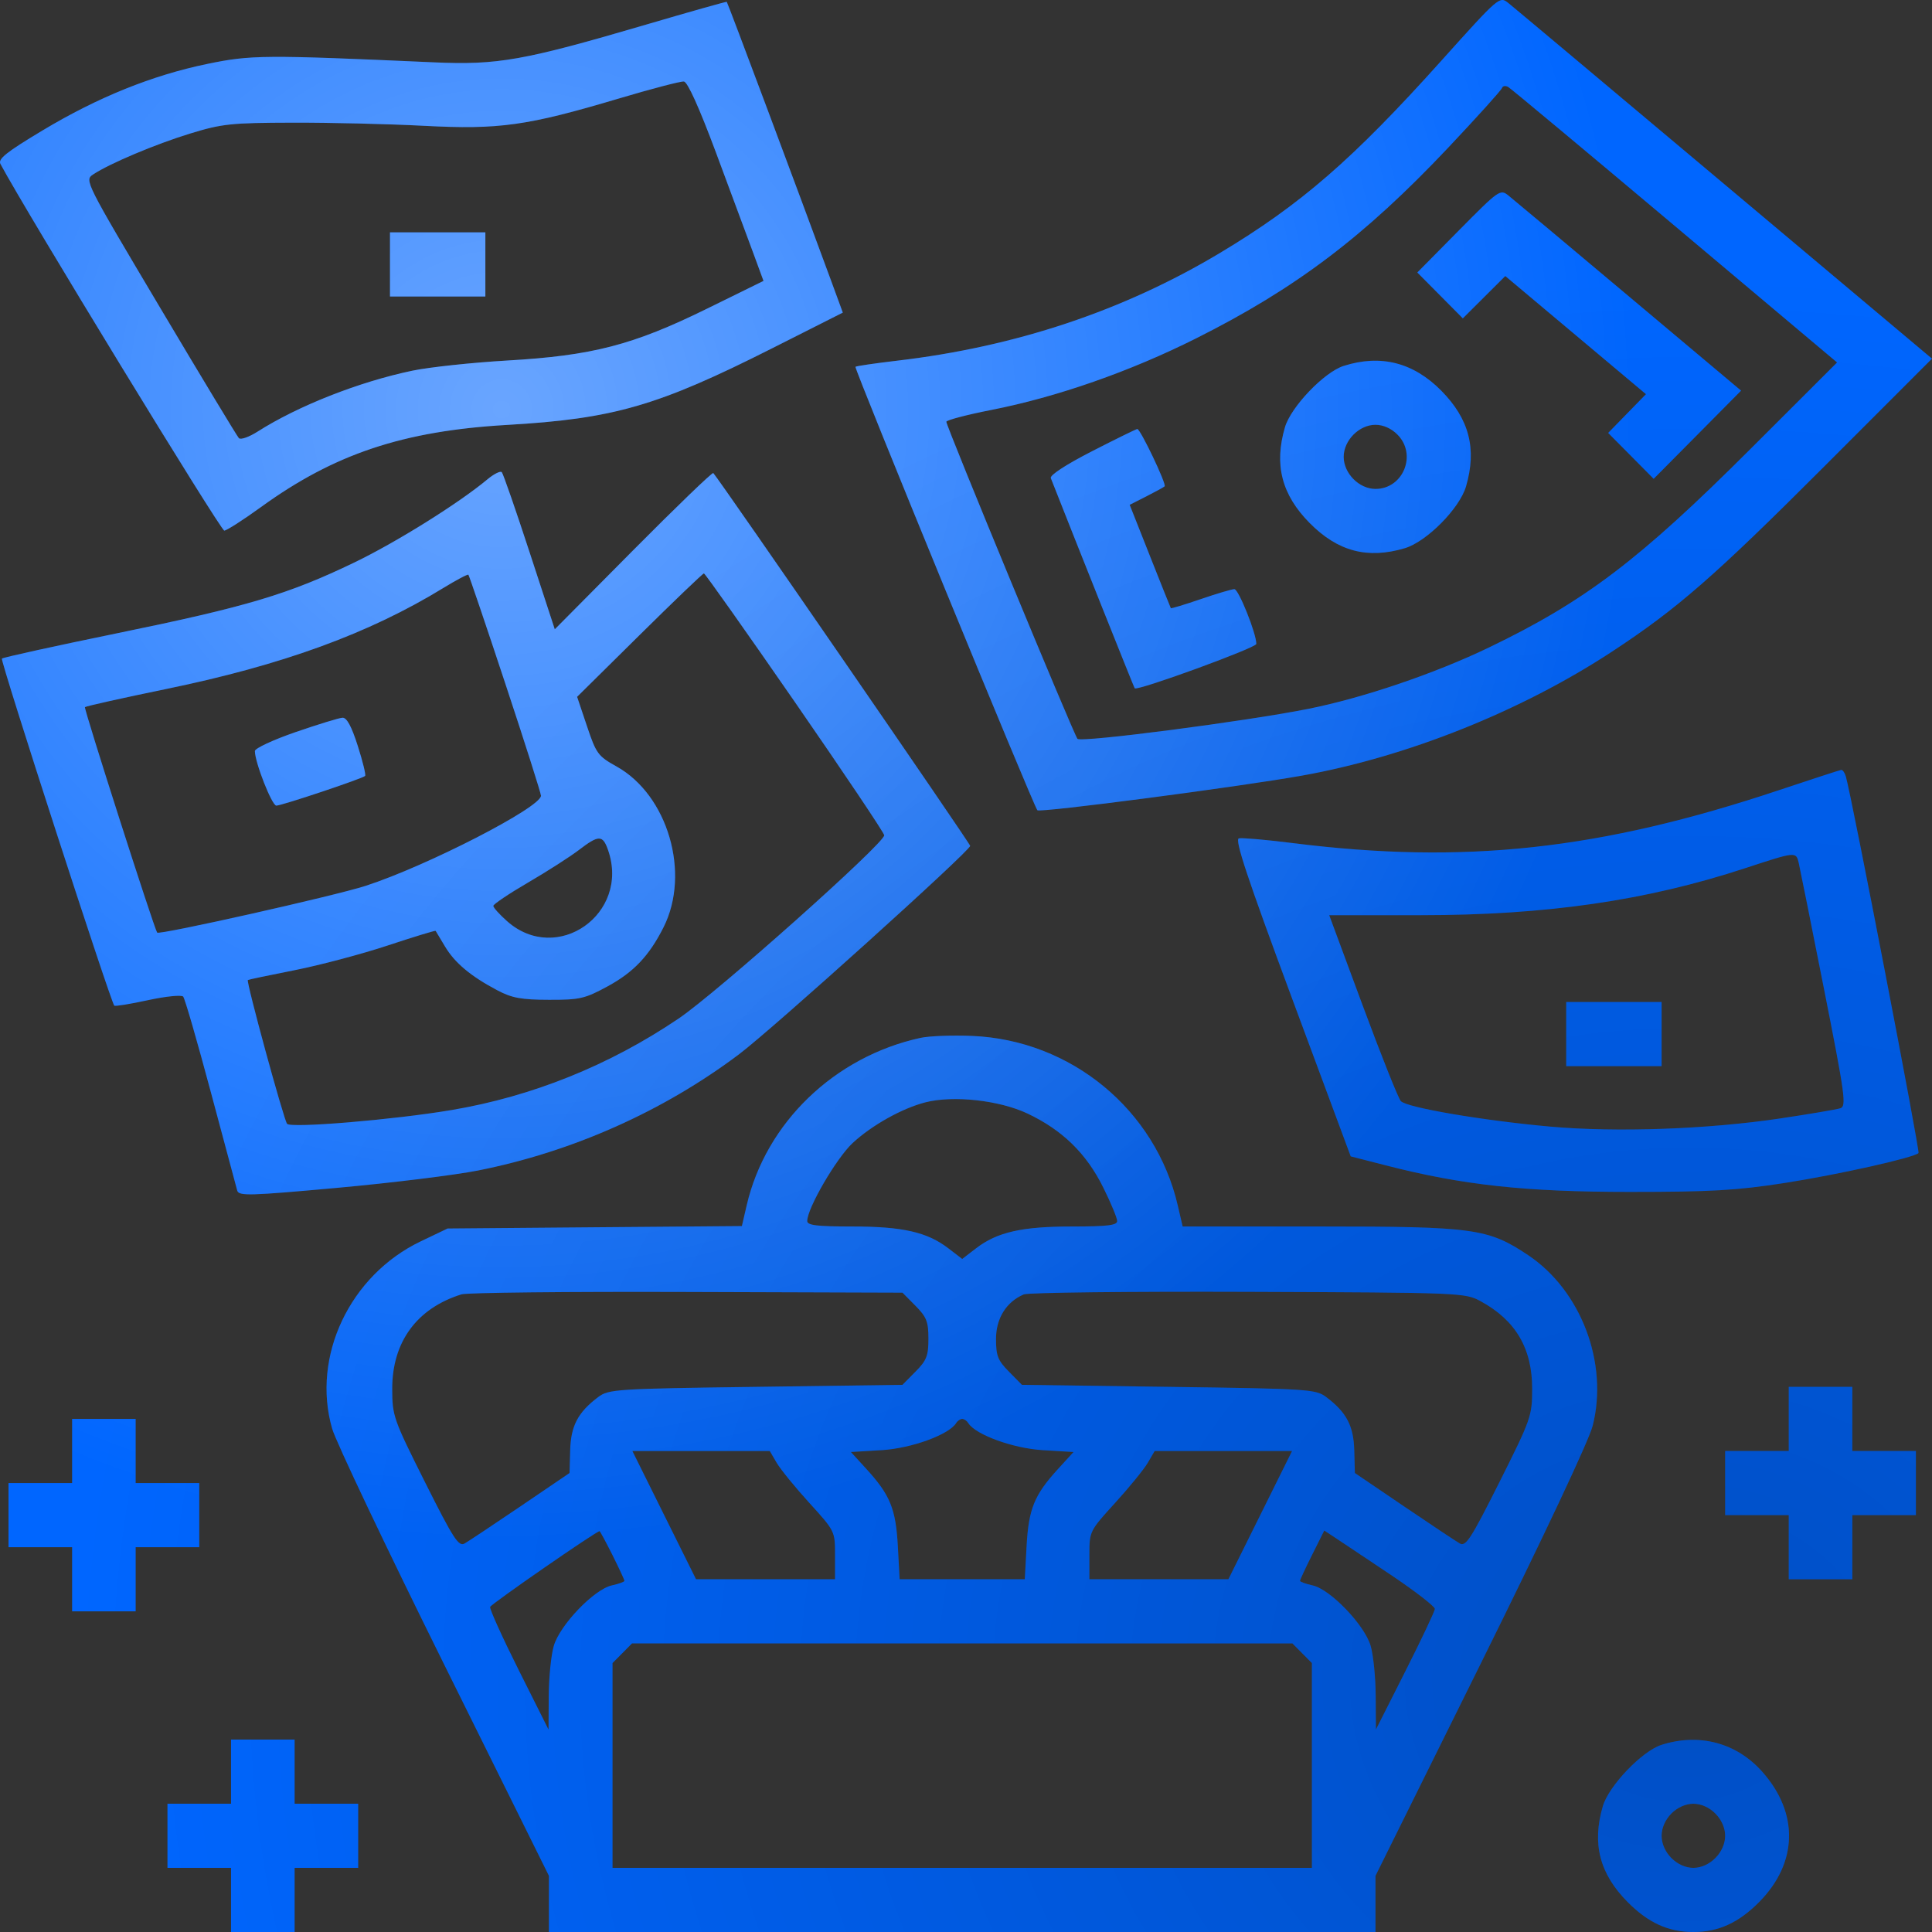 <svg width="72" height="72" viewBox="0 0 72 72" fill="none" xmlns="http://www.w3.org/2000/svg">
<rect x="0" y="0" width="72" height="72" fill="#333333" stroke="none"/>
<path fill-rule="evenodd" clip-rule="evenodd" d="M53.703 2.275C50.411 5.942 48.469 7.627 45.459 9.43C41.86 11.586 37.838 12.926 33.415 13.444C32.601 13.54 31.91 13.641 31.881 13.67C31.824 13.726 38.512 30.028 38.66 30.195C38.749 30.296 46.154 29.327 48.52 28.905C52.426 28.209 56.696 26.502 60.072 24.286C62.502 22.691 63.884 21.486 67.961 17.407L72 13.366L64.267 6.868C60.014 3.294 56.388 0.252 56.208 0.109C55.884 -0.149 55.865 -0.132 53.703 2.275ZM24.086 0.915C19.509 2.259 18.547 2.43 16.163 2.323C9.833 2.041 9.357 2.044 7.722 2.383C5.666 2.808 3.644 3.626 1.579 4.865C0.233 5.673 -0.083 5.925 0.017 6.111C0.973 7.902 8.229 19.785 8.359 19.774C8.457 19.765 9.068 19.373 9.718 18.902C12.458 16.915 15.022 16.059 18.903 15.835C22.873 15.606 24.517 15.13 28.781 12.977L31.409 11.65L30.984 10.491C29.777 7.205 27.115 0.09 27.084 0.069C27.064 0.056 25.715 0.436 24.086 0.915ZM26.678 5.674C27.214 7.111 27.833 8.778 28.053 9.378L28.454 10.469L26.344 11.506C23.587 12.861 22.074 13.253 18.902 13.436C17.595 13.512 16.006 13.682 15.37 13.814C13.382 14.229 11.111 15.123 9.595 16.088C9.279 16.289 8.967 16.398 8.902 16.329C8.837 16.26 7.514 14.07 5.963 11.461C3.165 6.755 3.145 6.716 3.47 6.501C4.092 6.09 5.791 5.374 7.087 4.976C8.273 4.613 8.611 4.577 10.906 4.571C12.29 4.567 14.489 4.62 15.793 4.688C18.605 4.835 19.64 4.69 23.049 3.675C24.271 3.311 25.368 3.024 25.487 3.037C25.625 3.052 26.058 4.011 26.678 5.674ZM62.43 8.433L68.462 13.508L65.229 16.737C61.095 20.867 59.058 22.412 55.481 24.134C53.463 25.105 50.789 26.012 48.743 26.42C46.405 26.885 40.288 27.68 40.154 27.535C40.022 27.392 35.266 15.891 35.267 15.718C35.268 15.657 36.021 15.459 36.941 15.278C39.39 14.797 42.114 13.845 44.574 12.611C48.294 10.745 50.846 8.815 53.975 5.499C55.047 4.362 55.947 3.365 55.974 3.282C56.002 3.2 56.108 3.183 56.211 3.245C56.313 3.306 59.112 5.641 62.43 8.433ZM54.36 8.595L52.819 10.155L53.667 11.01L54.515 11.865L55.306 11.077L56.098 10.288L58.719 12.489L61.34 14.69L60.635 15.412L59.931 16.134L60.779 16.989L61.627 17.845L63.257 16.202L64.886 14.558L60.709 11.049C58.413 9.119 56.391 7.426 56.217 7.288C55.909 7.041 55.866 7.071 54.36 8.595ZM14.534 9.855V11.05H16.311H18.088V9.855V8.66H16.311H14.534V9.855ZM50.075 13.636C49.349 13.867 48.109 15.162 47.886 15.923C47.476 17.323 47.765 18.44 48.812 19.496C49.858 20.552 50.965 20.843 52.354 20.43C53.167 20.187 54.394 18.95 54.634 18.129C55.044 16.728 54.755 15.612 53.709 14.556C52.667 13.505 51.454 13.198 50.075 13.636ZM52.081 16.198C52.816 16.939 52.295 18.221 51.26 18.221C50.651 18.221 50.075 17.64 50.075 17.026C50.075 16.412 50.651 15.831 51.26 15.831C51.549 15.831 51.852 15.966 52.081 16.198ZM40.696 16.817C39.727 17.313 39.119 17.71 39.161 17.818C40.101 20.209 42.263 25.625 42.287 25.651C42.39 25.758 46.818 24.142 46.819 23.997C46.822 23.612 46.159 21.956 46.002 21.956C45.909 21.956 45.343 22.123 44.745 22.329C44.147 22.534 43.647 22.685 43.633 22.665C43.62 22.645 43.27 21.77 42.855 20.721L42.1 18.813L42.719 18.499C43.059 18.326 43.366 18.158 43.402 18.125C43.483 18.051 42.495 15.977 42.383 15.988C42.338 15.992 41.578 16.365 40.696 16.817ZM18.162 17.867C17.09 18.76 14.767 20.211 13.199 20.966C10.744 22.148 9.21 22.606 4.418 23.589C2.071 24.07 0.115 24.5 0.071 24.544C0.002 24.614 4.113 37.306 4.259 37.477C4.287 37.509 4.851 37.418 5.512 37.274C6.173 37.13 6.764 37.07 6.827 37.14C6.889 37.21 7.353 38.814 7.858 40.704C8.362 42.593 8.805 44.243 8.841 44.37C8.9 44.576 9.298 44.565 12.572 44.267C14.588 44.084 16.948 43.793 17.816 43.621C21.325 42.925 24.71 41.418 27.538 39.292C28.772 38.364 36.155 31.708 36.155 31.523C36.155 31.434 26.816 17.881 26.582 17.63C26.547 17.593 25.203 18.888 23.596 20.507L20.675 23.452L19.734 20.575C19.217 18.993 18.751 17.653 18.7 17.597C18.648 17.542 18.406 17.663 18.162 17.867ZM18.833 25.48C19.564 27.687 20.161 29.566 20.161 29.654C20.161 30.087 15.928 32.264 13.633 33.011C12.499 33.381 5.926 34.855 5.857 34.756C5.74 34.591 3.117 26.401 3.165 26.353C3.201 26.317 4.557 26.014 6.179 25.68C10.529 24.785 13.749 23.611 16.526 21.909C17.011 21.612 17.429 21.391 17.456 21.418C17.483 21.445 18.103 23.273 18.833 25.48ZM29.621 26.16C31.444 28.795 32.943 31.03 32.953 31.127C32.982 31.41 26.723 36.99 25.29 37.959C22.712 39.702 19.832 40.862 16.829 41.368C14.686 41.73 10.845 42.051 10.699 41.882C10.577 41.74 9.167 36.575 9.236 36.523C9.258 36.506 10.043 36.341 10.98 36.156C11.916 35.971 13.477 35.557 14.447 35.236C15.417 34.915 16.222 34.669 16.235 34.69C16.249 34.711 16.405 34.973 16.584 35.272C16.947 35.882 17.545 36.383 18.532 36.904C19.078 37.193 19.426 37.257 20.457 37.259C21.61 37.262 21.795 37.219 22.649 36.755C23.617 36.228 24.196 35.616 24.73 34.553C25.741 32.539 24.889 29.63 22.976 28.564C22.286 28.18 22.218 28.088 21.874 27.061L21.507 25.968L23.833 23.669C25.112 22.404 26.192 21.369 26.233 21.369C26.274 21.369 27.798 23.525 29.621 26.16ZM11.017 27.283C10.182 27.571 9.499 27.889 9.499 27.989C9.499 28.409 10.133 30.023 10.298 30.023C10.499 30.023 13.506 29.017 13.606 28.917C13.642 28.881 13.518 28.376 13.332 27.794C13.1 27.067 12.923 26.74 12.765 26.748C12.638 26.754 11.852 26.995 11.017 27.283ZM66.291 29.449C59.636 31.67 54.572 32.222 48.193 31.421C47.198 31.296 46.288 31.216 46.17 31.243C46.006 31.28 46.476 32.694 48.146 37.193L50.337 43.094L51.65 43.431C54.501 44.165 56.843 44.419 60.738 44.419C63.757 44.419 64.727 44.363 66.513 44.085C68.496 43.776 71.326 43.144 71.497 42.971C71.558 42.909 69.012 29.711 68.79 28.939C68.749 28.796 68.669 28.685 68.614 28.693C68.558 28.701 67.513 29.041 66.291 29.449ZM22.664 31.688C23.484 34.059 20.755 35.975 18.899 34.332C18.616 34.081 18.384 33.824 18.384 33.76C18.384 33.697 18.967 33.305 19.68 32.889C20.393 32.473 21.242 31.929 21.568 31.68C22.317 31.106 22.464 31.107 22.664 31.688ZM67.032 32.151C67.075 32.336 67.5 34.452 67.975 36.854C68.764 40.839 68.817 41.227 68.583 41.302C68.443 41.347 67.436 41.518 66.347 41.681C63.649 42.085 60.238 42.206 57.777 41.986C55.267 41.761 52.427 41.277 52.205 41.036C52.112 40.935 51.473 39.335 50.786 37.48L49.536 34.107L52.953 34.106C57.633 34.105 61.349 33.566 65.04 32.354C66.925 31.735 66.933 31.734 67.032 32.151ZM58.368 38.538V39.733H60.146H61.923V38.538V37.342H60.146H58.368V38.538ZM34.304 38.679C31.101 39.377 28.541 41.843 27.828 44.916L27.648 45.692L22.164 45.737L16.681 45.783L15.683 46.26C13.036 47.524 11.603 50.554 12.378 53.243C12.516 53.723 14.39 57.669 16.543 62.012L20.457 69.907V70.954V72H35.859H51.26V70.954V69.907L55.191 61.979C57.559 57.2 59.214 53.685 59.355 53.131C59.947 50.8 58.922 48.094 56.947 46.775C55.459 45.781 54.93 45.708 49.206 45.708H44.074L43.892 44.924C43.064 41.356 39.914 38.76 36.229 38.606C35.496 38.575 34.63 38.608 34.304 38.679ZM38.292 41.498C39.591 42.112 40.486 42.985 41.114 44.252C41.4 44.828 41.634 45.392 41.634 45.504C41.634 45.664 41.276 45.708 39.955 45.708C38.079 45.708 37.16 45.917 36.37 46.525L35.859 46.918L35.347 46.525C34.558 45.917 33.639 45.708 31.763 45.708C30.442 45.708 30.083 45.664 30.083 45.504C30.083 45.026 31.168 43.162 31.774 42.598C32.488 41.935 33.62 41.302 34.488 41.08C35.532 40.814 37.24 41.002 38.292 41.498ZM34.116 48.661C34.532 49.082 34.6 49.253 34.6 49.891C34.6 50.529 34.532 50.7 34.116 51.12L33.632 51.609L28.166 51.684C22.937 51.755 22.682 51.772 22.291 52.066C21.538 52.634 21.274 53.136 21.249 54.047L21.225 54.895L19.398 56.136C18.392 56.818 17.454 57.442 17.313 57.522C17.091 57.647 16.896 57.345 15.838 55.235C14.659 52.883 14.619 52.77 14.617 51.758C14.615 50.008 15.533 48.756 17.199 48.236C17.403 48.172 21.184 48.132 25.601 48.147L33.632 48.173L34.116 48.661ZM55.184 48.495C56.485 49.203 57.103 50.255 57.1 51.758C57.099 52.77 57.059 52.883 55.88 55.235C54.822 57.345 54.627 57.647 54.404 57.522C54.263 57.442 53.325 56.818 52.32 56.136L50.492 54.895L50.469 54.047C50.444 53.136 50.18 52.634 49.426 52.066C49.036 51.772 48.78 51.755 43.552 51.684L38.085 51.609L37.602 51.12C37.187 50.702 37.118 50.528 37.118 49.9C37.118 49.13 37.501 48.517 38.154 48.238C38.317 48.169 42.082 48.126 46.521 48.142C54.479 48.172 54.6 48.177 55.184 48.495ZM66.662 52.879V54.074H65.477H64.292V55.269V56.464H65.477H66.662V57.659V58.854H67.846H69.031V57.659V56.464H70.216H71.4V55.269V54.074H70.216H69.031V52.879V51.684H67.846H66.662V52.879ZM2.687 54.074V55.269H1.502H0.317V56.464V57.659H1.502H2.687V58.854V60.049H3.871H5.056V58.854V57.659H6.241H7.426V56.464V55.269H6.241H5.056V54.074V52.879H3.871H2.687V54.074ZM36.083 53.031C36.349 53.465 37.748 53.975 38.859 54.043L40.008 54.112L39.427 54.748C38.545 55.713 38.333 56.235 38.258 57.622L38.191 58.854H35.859H33.527L33.46 57.622C33.385 56.235 33.173 55.713 32.291 54.748L31.71 54.112L32.859 54.043C33.969 53.975 35.369 53.465 35.635 53.031C35.686 52.947 35.787 52.879 35.859 52.879C35.931 52.879 36.031 52.947 36.083 53.031ZM28.945 54.515C29.087 54.757 29.634 55.43 30.162 56.009C31.118 57.06 31.12 57.064 31.12 57.958V58.854H28.529H25.939L24.752 56.464L23.566 54.074H26.126H28.687L28.945 54.515ZM46.966 56.464L45.779 58.854H43.188H40.598V57.958C40.598 57.064 40.6 57.06 41.556 56.009C42.083 55.43 42.631 54.757 42.773 54.515L43.031 54.074H45.591H48.152L46.966 56.464ZM22.825 57.953C23.07 58.444 23.271 58.876 23.271 58.913C23.271 58.95 23.059 59.027 22.799 59.084C22.14 59.23 20.866 60.557 20.638 61.336C20.538 61.674 20.454 62.515 20.45 63.203L20.442 64.456L19.331 62.239C18.72 61.019 18.241 59.96 18.266 59.885C18.302 59.776 22.22 57.062 22.344 57.062C22.363 57.062 22.579 57.463 22.825 57.953ZM51.816 58.679C52.732 59.294 53.478 59.87 53.474 59.96C53.469 60.05 52.973 61.099 52.371 62.29L51.276 64.456L51.268 63.203C51.264 62.515 51.179 61.674 51.08 61.336C50.852 60.557 49.578 59.23 48.918 59.084C48.659 59.027 48.447 58.95 48.447 58.913C48.447 58.876 48.65 58.439 48.899 57.942L49.351 57.038L49.75 57.3C49.97 57.444 50.899 58.065 51.816 58.679ZM48.527 61.611L48.891 61.977V65.794V69.61H35.859H22.827V65.794V61.977L23.191 61.611L23.554 61.244H35.859H48.164L48.527 61.611ZM8.61 66.025V67.22H7.426H6.241V68.415V69.61H7.426H8.61V70.805V72H9.795H10.98V70.805V69.61H12.165H13.349V68.415V67.22H12.165H10.98V66.025V64.829H9.795H8.61V66.025ZM61.923 65.025C61.196 65.256 59.956 66.551 59.733 67.312C59.323 68.712 59.612 69.829 60.659 70.885C61.426 71.658 62.176 72 63.107 72C64.039 72 64.789 71.658 65.556 70.885C67.003 69.425 67.046 67.568 65.669 66.023C64.711 64.948 63.326 64.579 61.923 65.025ZM63.928 67.586C64.158 67.817 64.292 68.124 64.292 68.415C64.292 68.706 64.158 69.012 63.928 69.243C63.699 69.474 63.396 69.61 63.107 69.61C62.819 69.61 62.515 69.474 62.286 69.243C62.057 69.012 61.923 68.706 61.923 68.415C61.923 68.124 62.057 67.817 62.286 67.586C62.515 67.355 62.819 67.22 63.107 67.22C63.396 67.22 63.699 67.355 63.928 67.586Z" fill="#0066FF"/>
<path fill-rule="evenodd" clip-rule="evenodd" d="M53.703 2.275C50.411 5.942 48.469 7.627 45.459 9.43C41.86 11.586 37.838 12.926 33.415 13.444C32.601 13.54 31.91 13.641 31.881 13.67C31.824 13.726 38.512 30.028 38.66 30.195C38.749 30.296 46.154 29.327 48.52 28.905C52.426 28.209 56.696 26.502 60.072 24.286C62.502 22.691 63.884 21.486 67.961 17.407L72 13.366L64.267 6.868C60.014 3.294 56.388 0.252 56.208 0.109C55.884 -0.149 55.865 -0.132 53.703 2.275ZM24.086 0.915C19.509 2.259 18.547 2.43 16.163 2.323C9.833 2.041 9.357 2.044 7.722 2.383C5.666 2.808 3.644 3.626 1.579 4.865C0.233 5.673 -0.083 5.925 0.017 6.111C0.973 7.902 8.229 19.785 8.359 19.774C8.457 19.765 9.068 19.373 9.718 18.902C12.458 16.915 15.022 16.059 18.903 15.835C22.873 15.606 24.517 15.13 28.781 12.977L31.409 11.65L30.984 10.491C29.777 7.205 27.115 0.09 27.084 0.069C27.064 0.056 25.715 0.436 24.086 0.915ZM26.678 5.674C27.214 7.111 27.833 8.778 28.053 9.378L28.454 10.469L26.344 11.506C23.587 12.861 22.074 13.253 18.902 13.436C17.595 13.512 16.006 13.682 15.37 13.814C13.382 14.229 11.111 15.123 9.595 16.088C9.279 16.289 8.967 16.398 8.902 16.329C8.837 16.26 7.514 14.07 5.963 11.461C3.165 6.755 3.145 6.716 3.47 6.501C4.092 6.09 5.791 5.374 7.087 4.976C8.273 4.613 8.611 4.577 10.906 4.571C12.29 4.567 14.489 4.62 15.793 4.688C18.605 4.835 19.64 4.69 23.049 3.675C24.271 3.311 25.368 3.024 25.487 3.037C25.625 3.052 26.058 4.011 26.678 5.674ZM62.43 8.433L68.462 13.508L65.229 16.737C61.095 20.867 59.058 22.412 55.481 24.134C53.463 25.105 50.789 26.012 48.743 26.42C46.405 26.885 40.288 27.68 40.154 27.535C40.022 27.392 35.266 15.891 35.267 15.718C35.268 15.657 36.021 15.459 36.941 15.278C39.39 14.797 42.114 13.845 44.574 12.611C48.294 10.745 50.846 8.815 53.975 5.499C55.047 4.362 55.947 3.365 55.974 3.282C56.002 3.2 56.108 3.183 56.211 3.245C56.313 3.306 59.112 5.641 62.43 8.433ZM54.36 8.595L52.819 10.155L53.667 11.01L54.515 11.865L55.306 11.077L56.098 10.288L58.719 12.489L61.34 14.69L60.635 15.412L59.931 16.134L60.779 16.989L61.627 17.845L63.257 16.202L64.886 14.558L60.709 11.049C58.413 9.119 56.391 7.426 56.217 7.288C55.909 7.041 55.866 7.071 54.36 8.595ZM14.534 9.855V11.05H16.311H18.088V9.855V8.66H16.311H14.534V9.855ZM50.075 13.636C49.349 13.867 48.109 15.162 47.886 15.923C47.476 17.323 47.765 18.44 48.812 19.496C49.858 20.552 50.965 20.843 52.354 20.43C53.167 20.187 54.394 18.95 54.634 18.129C55.044 16.728 54.755 15.612 53.709 14.556C52.667 13.505 51.454 13.198 50.075 13.636ZM52.081 16.198C52.816 16.939 52.295 18.221 51.26 18.221C50.651 18.221 50.075 17.64 50.075 17.026C50.075 16.412 50.651 15.831 51.26 15.831C51.549 15.831 51.852 15.966 52.081 16.198ZM40.696 16.817C39.727 17.313 39.119 17.71 39.161 17.818C40.101 20.209 42.263 25.625 42.287 25.651C42.39 25.758 46.818 24.142 46.819 23.997C46.822 23.612 46.159 21.956 46.002 21.956C45.909 21.956 45.343 22.123 44.745 22.329C44.147 22.534 43.647 22.685 43.633 22.665C43.62 22.645 43.27 21.77 42.855 20.721L42.1 18.813L42.719 18.499C43.059 18.326 43.366 18.158 43.402 18.125C43.483 18.051 42.495 15.977 42.383 15.988C42.338 15.992 41.578 16.365 40.696 16.817ZM18.162 17.867C17.09 18.76 14.767 20.211 13.199 20.966C10.744 22.148 9.21 22.606 4.418 23.589C2.071 24.07 0.115 24.5 0.071 24.544C0.002 24.614 4.113 37.306 4.259 37.477C4.287 37.509 4.851 37.418 5.512 37.274C6.173 37.13 6.764 37.07 6.827 37.14C6.889 37.21 7.353 38.814 7.858 40.704C8.362 42.593 8.805 44.243 8.841 44.37C8.9 44.576 9.298 44.565 12.572 44.267C14.588 44.084 16.948 43.793 17.816 43.621C21.325 42.925 24.71 41.418 27.538 39.292C28.772 38.364 36.155 31.708 36.155 31.523C36.155 31.434 26.816 17.881 26.582 17.63C26.547 17.593 25.203 18.888 23.596 20.507L20.675 23.452L19.734 20.575C19.217 18.993 18.751 17.653 18.7 17.597C18.648 17.542 18.406 17.663 18.162 17.867ZM18.833 25.48C19.564 27.687 20.161 29.566 20.161 29.654C20.161 30.087 15.928 32.264 13.633 33.011C12.499 33.381 5.926 34.855 5.857 34.756C5.74 34.591 3.117 26.401 3.165 26.353C3.201 26.317 4.557 26.014 6.179 25.68C10.529 24.785 13.749 23.611 16.526 21.909C17.011 21.612 17.429 21.391 17.456 21.418C17.483 21.445 18.103 23.273 18.833 25.48ZM29.621 26.16C31.444 28.795 32.943 31.03 32.953 31.127C32.982 31.41 26.723 36.99 25.29 37.959C22.712 39.702 19.832 40.862 16.829 41.368C14.686 41.73 10.845 42.051 10.699 41.882C10.577 41.74 9.167 36.575 9.236 36.523C9.258 36.506 10.043 36.341 10.98 36.156C11.916 35.971 13.477 35.557 14.447 35.236C15.417 34.915 16.222 34.669 16.235 34.69C16.249 34.711 16.405 34.973 16.584 35.272C16.947 35.882 17.545 36.383 18.532 36.904C19.078 37.193 19.426 37.257 20.457 37.259C21.61 37.262 21.795 37.219 22.649 36.755C23.617 36.228 24.196 35.616 24.73 34.553C25.741 32.539 24.889 29.63 22.976 28.564C22.286 28.18 22.218 28.088 21.874 27.061L21.507 25.968L23.833 23.669C25.112 22.404 26.192 21.369 26.233 21.369C26.274 21.369 27.798 23.525 29.621 26.16ZM11.017 27.283C10.182 27.571 9.499 27.889 9.499 27.989C9.499 28.409 10.133 30.023 10.298 30.023C10.499 30.023 13.506 29.017 13.606 28.917C13.642 28.881 13.518 28.376 13.332 27.794C13.1 27.067 12.923 26.74 12.765 26.748C12.638 26.754 11.852 26.995 11.017 27.283ZM66.291 29.449C59.636 31.67 54.572 32.222 48.193 31.421C47.198 31.296 46.288 31.216 46.17 31.243C46.006 31.28 46.476 32.694 48.146 37.193L50.337 43.094L51.65 43.431C54.501 44.165 56.843 44.419 60.738 44.419C63.757 44.419 64.727 44.363 66.513 44.085C68.496 43.776 71.326 43.144 71.497 42.971C71.558 42.909 69.012 29.711 68.79 28.939C68.749 28.796 68.669 28.685 68.614 28.693C68.558 28.701 67.513 29.041 66.291 29.449ZM22.664 31.688C23.484 34.059 20.755 35.975 18.899 34.332C18.616 34.081 18.384 33.824 18.384 33.76C18.384 33.697 18.967 33.305 19.68 32.889C20.393 32.473 21.242 31.929 21.568 31.68C22.317 31.106 22.464 31.107 22.664 31.688ZM67.032 32.151C67.075 32.336 67.5 34.452 67.975 36.854C68.764 40.839 68.817 41.227 68.583 41.302C68.443 41.347 67.436 41.518 66.347 41.681C63.649 42.085 60.238 42.206 57.777 41.986C55.267 41.761 52.427 41.277 52.205 41.036C52.112 40.935 51.473 39.335 50.786 37.48L49.536 34.107L52.953 34.106C57.633 34.105 61.349 33.566 65.04 32.354C66.925 31.735 66.933 31.734 67.032 32.151ZM58.368 38.538V39.733H60.146H61.923V38.538V37.342H60.146H58.368V38.538ZM34.304 38.679C31.101 39.377 28.541 41.843 27.828 44.916L27.648 45.692L22.164 45.737L16.681 45.783L15.683 46.26C13.036 47.524 11.603 50.554 12.378 53.243C12.516 53.723 14.39 57.669 16.543 62.012L20.457 69.907V70.954V72H35.859H51.26V70.954V69.907L55.191 61.979C57.559 57.2 59.214 53.685 59.355 53.131C59.947 50.8 58.922 48.094 56.947 46.775C55.459 45.781 54.93 45.708 49.206 45.708H44.074L43.892 44.924C43.064 41.356 39.914 38.76 36.229 38.606C35.496 38.575 34.63 38.608 34.304 38.679ZM38.292 41.498C39.591 42.112 40.486 42.985 41.114 44.252C41.4 44.828 41.634 45.392 41.634 45.504C41.634 45.664 41.276 45.708 39.955 45.708C38.079 45.708 37.16 45.917 36.37 46.525L35.859 46.918L35.347 46.525C34.558 45.917 33.639 45.708 31.763 45.708C30.442 45.708 30.083 45.664 30.083 45.504C30.083 45.026 31.168 43.162 31.774 42.598C32.488 41.935 33.62 41.302 34.488 41.08C35.532 40.814 37.24 41.002 38.292 41.498ZM34.116 48.661C34.532 49.082 34.6 49.253 34.6 49.891C34.6 50.529 34.532 50.7 34.116 51.12L33.632 51.609L28.166 51.684C22.937 51.755 22.682 51.772 22.291 52.066C21.538 52.634 21.274 53.136 21.249 54.047L21.225 54.895L19.398 56.136C18.392 56.818 17.454 57.442 17.313 57.522C17.091 57.647 16.896 57.345 15.838 55.235C14.659 52.883 14.619 52.77 14.617 51.758C14.615 50.008 15.533 48.756 17.199 48.236C17.403 48.172 21.184 48.132 25.601 48.147L33.632 48.173L34.116 48.661ZM55.184 48.495C56.485 49.203 57.103 50.255 57.1 51.758C57.099 52.77 57.059 52.883 55.88 55.235C54.822 57.345 54.627 57.647 54.404 57.522C54.263 57.442 53.325 56.818 52.32 56.136L50.492 54.895L50.469 54.047C50.444 53.136 50.18 52.634 49.426 52.066C49.036 51.772 48.78 51.755 43.552 51.684L38.085 51.609L37.602 51.12C37.187 50.702 37.118 50.528 37.118 49.9C37.118 49.13 37.501 48.517 38.154 48.238C38.317 48.169 42.082 48.126 46.521 48.142C54.479 48.172 54.6 48.177 55.184 48.495ZM66.662 52.879V54.074H65.477H64.292V55.269V56.464H65.477H66.662V57.659V58.854H67.846H69.031V57.659V56.464H70.216H71.4V55.269V54.074H70.216H69.031V52.879V51.684H67.846H66.662V52.879ZM2.687 54.074V55.269H1.502H0.317V56.464V57.659H1.502H2.687V58.854V60.049H3.871H5.056V58.854V57.659H6.241H7.426V56.464V55.269H6.241H5.056V54.074V52.879H3.871H2.687V54.074ZM36.083 53.031C36.349 53.465 37.748 53.975 38.859 54.043L40.008 54.112L39.427 54.748C38.545 55.713 38.333 56.235 38.258 57.622L38.191 58.854H35.859H33.527L33.46 57.622C33.385 56.235 33.173 55.713 32.291 54.748L31.71 54.112L32.859 54.043C33.969 53.975 35.369 53.465 35.635 53.031C35.686 52.947 35.787 52.879 35.859 52.879C35.931 52.879 36.031 52.947 36.083 53.031ZM28.945 54.515C29.087 54.757 29.634 55.43 30.162 56.009C31.118 57.06 31.12 57.064 31.12 57.958V58.854H28.529H25.939L24.752 56.464L23.566 54.074H26.126H28.687L28.945 54.515ZM46.966 56.464L45.779 58.854H43.188H40.598V57.958C40.598 57.064 40.6 57.06 41.556 56.009C42.083 55.43 42.631 54.757 42.773 54.515L43.031 54.074H45.591H48.152L46.966 56.464ZM22.825 57.953C23.07 58.444 23.271 58.876 23.271 58.913C23.271 58.95 23.059 59.027 22.799 59.084C22.14 59.23 20.866 60.557 20.638 61.336C20.538 61.674 20.454 62.515 20.45 63.203L20.442 64.456L19.331 62.239C18.72 61.019 18.241 59.96 18.266 59.885C18.302 59.776 22.22 57.062 22.344 57.062C22.363 57.062 22.579 57.463 22.825 57.953ZM51.816 58.679C52.732 59.294 53.478 59.87 53.474 59.96C53.469 60.05 52.973 61.099 52.371 62.29L51.276 64.456L51.268 63.203C51.264 62.515 51.179 61.674 51.08 61.336C50.852 60.557 49.578 59.23 48.918 59.084C48.659 59.027 48.447 58.95 48.447 58.913C48.447 58.876 48.65 58.439 48.899 57.942L49.351 57.038L49.75 57.3C49.97 57.444 50.899 58.065 51.816 58.679ZM48.527 61.611L48.891 61.977V65.794V69.61H35.859H22.827V65.794V61.977L23.191 61.611L23.554 61.244H35.859H48.164L48.527 61.611ZM8.61 66.025V67.22H7.426H6.241V68.415V69.61H7.426H8.61V70.805V72H9.795H10.98V70.805V69.61H12.165H13.349V68.415V67.22H12.165H10.98V66.025V64.829H9.795H8.61V66.025ZM61.923 65.025C61.196 65.256 59.956 66.551 59.733 67.312C59.323 68.712 59.612 69.829 60.659 70.885C61.426 71.658 62.176 72 63.107 72C64.039 72 64.789 71.658 65.556 70.885C67.003 69.425 67.046 67.568 65.669 66.023C64.711 64.948 63.326 64.579 61.923 65.025ZM63.928 67.586C64.158 67.817 64.292 68.124 64.292 68.415C64.292 68.706 64.158 69.012 63.928 69.243C63.699 69.474 63.396 69.61 63.107 69.61C62.819 69.61 62.515 69.474 62.286 69.243C62.057 69.012 61.923 68.706 61.923 68.415C61.923 68.124 62.057 67.817 62.286 67.586C62.515 67.355 62.819 67.22 63.107 67.22C63.396 67.22 63.699 67.355 63.928 67.586Z" fill="url(#paint0_radial_1469_199)" fill-opacity="0.7"/>
<path fill-rule="evenodd" clip-rule="evenodd" d="M53.703 2.275C50.411 5.942 48.469 7.627 45.459 9.43C41.86 11.586 37.838 12.926 33.415 13.444C32.601 13.54 31.91 13.641 31.881 13.67C31.824 13.726 38.512 30.028 38.66 30.195C38.749 30.296 46.154 29.327 48.52 28.905C52.426 28.209 56.696 26.502 60.072 24.286C62.502 22.691 63.884 21.486 67.961 17.407L72 13.366L64.267 6.868C60.014 3.294 56.388 0.252 56.208 0.109C55.884 -0.149 55.865 -0.132 53.703 2.275ZM24.086 0.915C19.509 2.259 18.547 2.43 16.163 2.323C9.833 2.041 9.357 2.044 7.722 2.383C5.666 2.808 3.644 3.626 1.579 4.865C0.233 5.673 -0.083 5.925 0.017 6.111C0.973 7.902 8.229 19.785 8.359 19.774C8.457 19.765 9.068 19.373 9.718 18.902C12.458 16.915 15.022 16.059 18.903 15.835C22.873 15.606 24.517 15.13 28.781 12.977L31.409 11.65L30.984 10.491C29.777 7.205 27.115 0.09 27.084 0.069C27.064 0.056 25.715 0.436 24.086 0.915ZM26.678 5.674C27.214 7.111 27.833 8.778 28.053 9.378L28.454 10.469L26.344 11.506C23.587 12.861 22.074 13.253 18.902 13.436C17.595 13.512 16.006 13.682 15.37 13.814C13.382 14.229 11.111 15.123 9.595 16.088C9.279 16.289 8.967 16.398 8.902 16.329C8.837 16.26 7.514 14.07 5.963 11.461C3.165 6.755 3.145 6.716 3.47 6.501C4.092 6.09 5.791 5.374 7.087 4.976C8.273 4.613 8.611 4.577 10.906 4.571C12.29 4.567 14.489 4.62 15.793 4.688C18.605 4.835 19.64 4.69 23.049 3.675C24.271 3.311 25.368 3.024 25.487 3.037C25.625 3.052 26.058 4.011 26.678 5.674ZM62.43 8.433L68.462 13.508L65.229 16.737C61.095 20.867 59.058 22.412 55.481 24.134C53.463 25.105 50.789 26.012 48.743 26.42C46.405 26.885 40.288 27.68 40.154 27.535C40.022 27.392 35.266 15.891 35.267 15.718C35.268 15.657 36.021 15.459 36.941 15.278C39.39 14.797 42.114 13.845 44.574 12.611C48.294 10.745 50.846 8.815 53.975 5.499C55.047 4.362 55.947 3.365 55.974 3.282C56.002 3.2 56.108 3.183 56.211 3.245C56.313 3.306 59.112 5.641 62.43 8.433ZM54.36 8.595L52.819 10.155L53.667 11.01L54.515 11.865L55.306 11.077L56.098 10.288L58.719 12.489L61.34 14.69L60.635 15.412L59.931 16.134L60.779 16.989L61.627 17.845L63.257 16.202L64.886 14.558L60.709 11.049C58.413 9.119 56.391 7.426 56.217 7.288C55.909 7.041 55.866 7.071 54.36 8.595ZM14.534 9.855V11.05H16.311H18.088V9.855V8.66H16.311H14.534V9.855ZM50.075 13.636C49.349 13.867 48.109 15.162 47.886 15.923C47.476 17.323 47.765 18.44 48.812 19.496C49.858 20.552 50.965 20.843 52.354 20.43C53.167 20.187 54.394 18.95 54.634 18.129C55.044 16.728 54.755 15.612 53.709 14.556C52.667 13.505 51.454 13.198 50.075 13.636ZM52.081 16.198C52.816 16.939 52.295 18.221 51.26 18.221C50.651 18.221 50.075 17.64 50.075 17.026C50.075 16.412 50.651 15.831 51.26 15.831C51.549 15.831 51.852 15.966 52.081 16.198ZM40.696 16.817C39.727 17.313 39.119 17.71 39.161 17.818C40.101 20.209 42.263 25.625 42.287 25.651C42.39 25.758 46.818 24.142 46.819 23.997C46.822 23.612 46.159 21.956 46.002 21.956C45.909 21.956 45.343 22.123 44.745 22.329C44.147 22.534 43.647 22.685 43.633 22.665C43.62 22.645 43.27 21.77 42.855 20.721L42.1 18.813L42.719 18.499C43.059 18.326 43.366 18.158 43.402 18.125C43.483 18.051 42.495 15.977 42.383 15.988C42.338 15.992 41.578 16.365 40.696 16.817ZM18.162 17.867C17.09 18.76 14.767 20.211 13.199 20.966C10.744 22.148 9.21 22.606 4.418 23.589C2.071 24.07 0.115 24.5 0.071 24.544C0.002 24.614 4.113 37.306 4.259 37.477C4.287 37.509 4.851 37.418 5.512 37.274C6.173 37.13 6.764 37.07 6.827 37.14C6.889 37.21 7.353 38.814 7.858 40.704C8.362 42.593 8.805 44.243 8.841 44.37C8.9 44.576 9.298 44.565 12.572 44.267C14.588 44.084 16.948 43.793 17.816 43.621C21.325 42.925 24.71 41.418 27.538 39.292C28.772 38.364 36.155 31.708 36.155 31.523C36.155 31.434 26.816 17.881 26.582 17.63C26.547 17.593 25.203 18.888 23.596 20.507L20.675 23.452L19.734 20.575C19.217 18.993 18.751 17.653 18.7 17.597C18.648 17.542 18.406 17.663 18.162 17.867ZM18.833 25.48C19.564 27.687 20.161 29.566 20.161 29.654C20.161 30.087 15.928 32.264 13.633 33.011C12.499 33.381 5.926 34.855 5.857 34.756C5.74 34.591 3.117 26.401 3.165 26.353C3.201 26.317 4.557 26.014 6.179 25.68C10.529 24.785 13.749 23.611 16.526 21.909C17.011 21.612 17.429 21.391 17.456 21.418C17.483 21.445 18.103 23.273 18.833 25.48ZM29.621 26.16C31.444 28.795 32.943 31.03 32.953 31.127C32.982 31.41 26.723 36.99 25.29 37.959C22.712 39.702 19.832 40.862 16.829 41.368C14.686 41.73 10.845 42.051 10.699 41.882C10.577 41.74 9.167 36.575 9.236 36.523C9.258 36.506 10.043 36.341 10.98 36.156C11.916 35.971 13.477 35.557 14.447 35.236C15.417 34.915 16.222 34.669 16.235 34.69C16.249 34.711 16.405 34.973 16.584 35.272C16.947 35.882 17.545 36.383 18.532 36.904C19.078 37.193 19.426 37.257 20.457 37.259C21.61 37.262 21.795 37.219 22.649 36.755C23.617 36.228 24.196 35.616 24.73 34.553C25.741 32.539 24.889 29.63 22.976 28.564C22.286 28.18 22.218 28.088 21.874 27.061L21.507 25.968L23.833 23.669C25.112 22.404 26.192 21.369 26.233 21.369C26.274 21.369 27.798 23.525 29.621 26.16ZM11.017 27.283C10.182 27.571 9.499 27.889 9.499 27.989C9.499 28.409 10.133 30.023 10.298 30.023C10.499 30.023 13.506 29.017 13.606 28.917C13.642 28.881 13.518 28.376 13.332 27.794C13.1 27.067 12.923 26.74 12.765 26.748C12.638 26.754 11.852 26.995 11.017 27.283ZM66.291 29.449C59.636 31.67 54.572 32.222 48.193 31.421C47.198 31.296 46.288 31.216 46.17 31.243C46.006 31.28 46.476 32.694 48.146 37.193L50.337 43.094L51.65 43.431C54.501 44.165 56.843 44.419 60.738 44.419C63.757 44.419 64.727 44.363 66.513 44.085C68.496 43.776 71.326 43.144 71.497 42.971C71.558 42.909 69.012 29.711 68.79 28.939C68.749 28.796 68.669 28.685 68.614 28.693C68.558 28.701 67.513 29.041 66.291 29.449ZM22.664 31.688C23.484 34.059 20.755 35.975 18.899 34.332C18.616 34.081 18.384 33.824 18.384 33.76C18.384 33.697 18.967 33.305 19.68 32.889C20.393 32.473 21.242 31.929 21.568 31.68C22.317 31.106 22.464 31.107 22.664 31.688ZM67.032 32.151C67.075 32.336 67.5 34.452 67.975 36.854C68.764 40.839 68.817 41.227 68.583 41.302C68.443 41.347 67.436 41.518 66.347 41.681C63.649 42.085 60.238 42.206 57.777 41.986C55.267 41.761 52.427 41.277 52.205 41.036C52.112 40.935 51.473 39.335 50.786 37.48L49.536 34.107L52.953 34.106C57.633 34.105 61.349 33.566 65.04 32.354C66.925 31.735 66.933 31.734 67.032 32.151ZM58.368 38.538V39.733H60.146H61.923V38.538V37.342H60.146H58.368V38.538ZM34.304 38.679C31.101 39.377 28.541 41.843 27.828 44.916L27.648 45.692L22.164 45.737L16.681 45.783L15.683 46.26C13.036 47.524 11.603 50.554 12.378 53.243C12.516 53.723 14.39 57.669 16.543 62.012L20.457 69.907V70.954V72H35.859H51.26V70.954V69.907L55.191 61.979C57.559 57.2 59.214 53.685 59.355 53.131C59.947 50.8 58.922 48.094 56.947 46.775C55.459 45.781 54.93 45.708 49.206 45.708H44.074L43.892 44.924C43.064 41.356 39.914 38.76 36.229 38.606C35.496 38.575 34.63 38.608 34.304 38.679ZM38.292 41.498C39.591 42.112 40.486 42.985 41.114 44.252C41.4 44.828 41.634 45.392 41.634 45.504C41.634 45.664 41.276 45.708 39.955 45.708C38.079 45.708 37.16 45.917 36.37 46.525L35.859 46.918L35.347 46.525C34.558 45.917 33.639 45.708 31.763 45.708C30.442 45.708 30.083 45.664 30.083 45.504C30.083 45.026 31.168 43.162 31.774 42.598C32.488 41.935 33.62 41.302 34.488 41.08C35.532 40.814 37.24 41.002 38.292 41.498ZM34.116 48.661C34.532 49.082 34.6 49.253 34.6 49.891C34.6 50.529 34.532 50.7 34.116 51.12L33.632 51.609L28.166 51.684C22.937 51.755 22.682 51.772 22.291 52.066C21.538 52.634 21.274 53.136 21.249 54.047L21.225 54.895L19.398 56.136C18.392 56.818 17.454 57.442 17.313 57.522C17.091 57.647 16.896 57.345 15.838 55.235C14.659 52.883 14.619 52.77 14.617 51.758C14.615 50.008 15.533 48.756 17.199 48.236C17.403 48.172 21.184 48.132 25.601 48.147L33.632 48.173L34.116 48.661ZM55.184 48.495C56.485 49.203 57.103 50.255 57.1 51.758C57.099 52.77 57.059 52.883 55.88 55.235C54.822 57.345 54.627 57.647 54.404 57.522C54.263 57.442 53.325 56.818 52.32 56.136L50.492 54.895L50.469 54.047C50.444 53.136 50.18 52.634 49.426 52.066C49.036 51.772 48.78 51.755 43.552 51.684L38.085 51.609L37.602 51.12C37.187 50.702 37.118 50.528 37.118 49.9C37.118 49.13 37.501 48.517 38.154 48.238C38.317 48.169 42.082 48.126 46.521 48.142C54.479 48.172 54.6 48.177 55.184 48.495ZM66.662 52.879V54.074H65.477H64.292V55.269V56.464H65.477H66.662V57.659V58.854H67.846H69.031V57.659V56.464H70.216H71.4V55.269V54.074H70.216H69.031V52.879V51.684H67.846H66.662V52.879ZM2.687 54.074V55.269H1.502H0.317V56.464V57.659H1.502H2.687V58.854V60.049H3.871H5.056V58.854V57.659H6.241H7.426V56.464V55.269H6.241H5.056V54.074V52.879H3.871H2.687V54.074ZM36.083 53.031C36.349 53.465 37.748 53.975 38.859 54.043L40.008 54.112L39.427 54.748C38.545 55.713 38.333 56.235 38.258 57.622L38.191 58.854H35.859H33.527L33.46 57.622C33.385 56.235 33.173 55.713 32.291 54.748L31.71 54.112L32.859 54.043C33.969 53.975 35.369 53.465 35.635 53.031C35.686 52.947 35.787 52.879 35.859 52.879C35.931 52.879 36.031 52.947 36.083 53.031ZM28.945 54.515C29.087 54.757 29.634 55.43 30.162 56.009C31.118 57.06 31.12 57.064 31.12 57.958V58.854H28.529H25.939L24.752 56.464L23.566 54.074H26.126H28.687L28.945 54.515ZM46.966 56.464L45.779 58.854H43.188H40.598V57.958C40.598 57.064 40.6 57.06 41.556 56.009C42.083 55.43 42.631 54.757 42.773 54.515L43.031 54.074H45.591H48.152L46.966 56.464ZM22.825 57.953C23.07 58.444 23.271 58.876 23.271 58.913C23.271 58.95 23.059 59.027 22.799 59.084C22.14 59.23 20.866 60.557 20.638 61.336C20.538 61.674 20.454 62.515 20.45 63.203L20.442 64.456L19.331 62.239C18.72 61.019 18.241 59.96 18.266 59.885C18.302 59.776 22.22 57.062 22.344 57.062C22.363 57.062 22.579 57.463 22.825 57.953ZM51.816 58.679C52.732 59.294 53.478 59.87 53.474 59.96C53.469 60.05 52.973 61.099 52.371 62.29L51.276 64.456L51.268 63.203C51.264 62.515 51.179 61.674 51.08 61.336C50.852 60.557 49.578 59.23 48.918 59.084C48.659 59.027 48.447 58.95 48.447 58.913C48.447 58.876 48.65 58.439 48.899 57.942L49.351 57.038L49.75 57.3C49.97 57.444 50.899 58.065 51.816 58.679ZM48.527 61.611L48.891 61.977V65.794V69.61H35.859H22.827V65.794V61.977L23.191 61.611L23.554 61.244H35.859H48.164L48.527 61.611ZM8.61 66.025V67.22H7.426H6.241V68.415V69.61H7.426H8.61V70.805V72H9.795H10.98V70.805V69.61H12.165H13.349V68.415V67.22H12.165H10.98V66.025V64.829H9.795H8.61V66.025ZM61.923 65.025C61.196 65.256 59.956 66.551 59.733 67.312C59.323 68.712 59.612 69.829 60.659 70.885C61.426 71.658 62.176 72 63.107 72C64.039 72 64.789 71.658 65.556 70.885C67.003 69.425 67.046 67.568 65.669 66.023C64.711 64.948 63.326 64.579 61.923 65.025ZM63.928 67.586C64.158 67.817 64.292 68.124 64.292 68.415C64.292 68.706 64.158 69.012 63.928 69.243C63.699 69.474 63.396 69.61 63.107 69.61C62.819 69.61 62.515 69.474 62.286 69.243C62.057 69.012 61.923 68.706 61.923 68.415C61.923 68.124 62.057 67.817 62.286 67.586C62.515 67.355 62.819 67.22 63.107 67.22C63.396 67.22 63.699 67.355 63.928 67.586Z" fill="url(#paint1_radial_1469_199)"/>
<defs>
<radialGradient id="paint0_radial_1469_199" cx="0" cy="0" r="1" gradientUnits="userSpaceOnUse" gradientTransform="translate(19 15) rotate(51.044) scale(60.44 60.44)">
<stop stop-color="white" stop-opacity="0.59"/>
<stop offset="0.698" stop-color="white" stop-opacity="0"/>
<stop offset="1" stop-color="white" stop-opacity="0"/>
</radialGradient>
<radialGradient id="paint1_radial_1469_199" cx="0" cy="0" r="1" gradientUnits="userSpaceOnUse" gradientTransform="translate(62.137 63) rotate(-93.671) scale(61.626 68.685)">
<stop stop-opacity="0.23"/>
<stop offset="0.862" stop-opacity="0"/>
</radialGradient>
</defs>
</svg>
